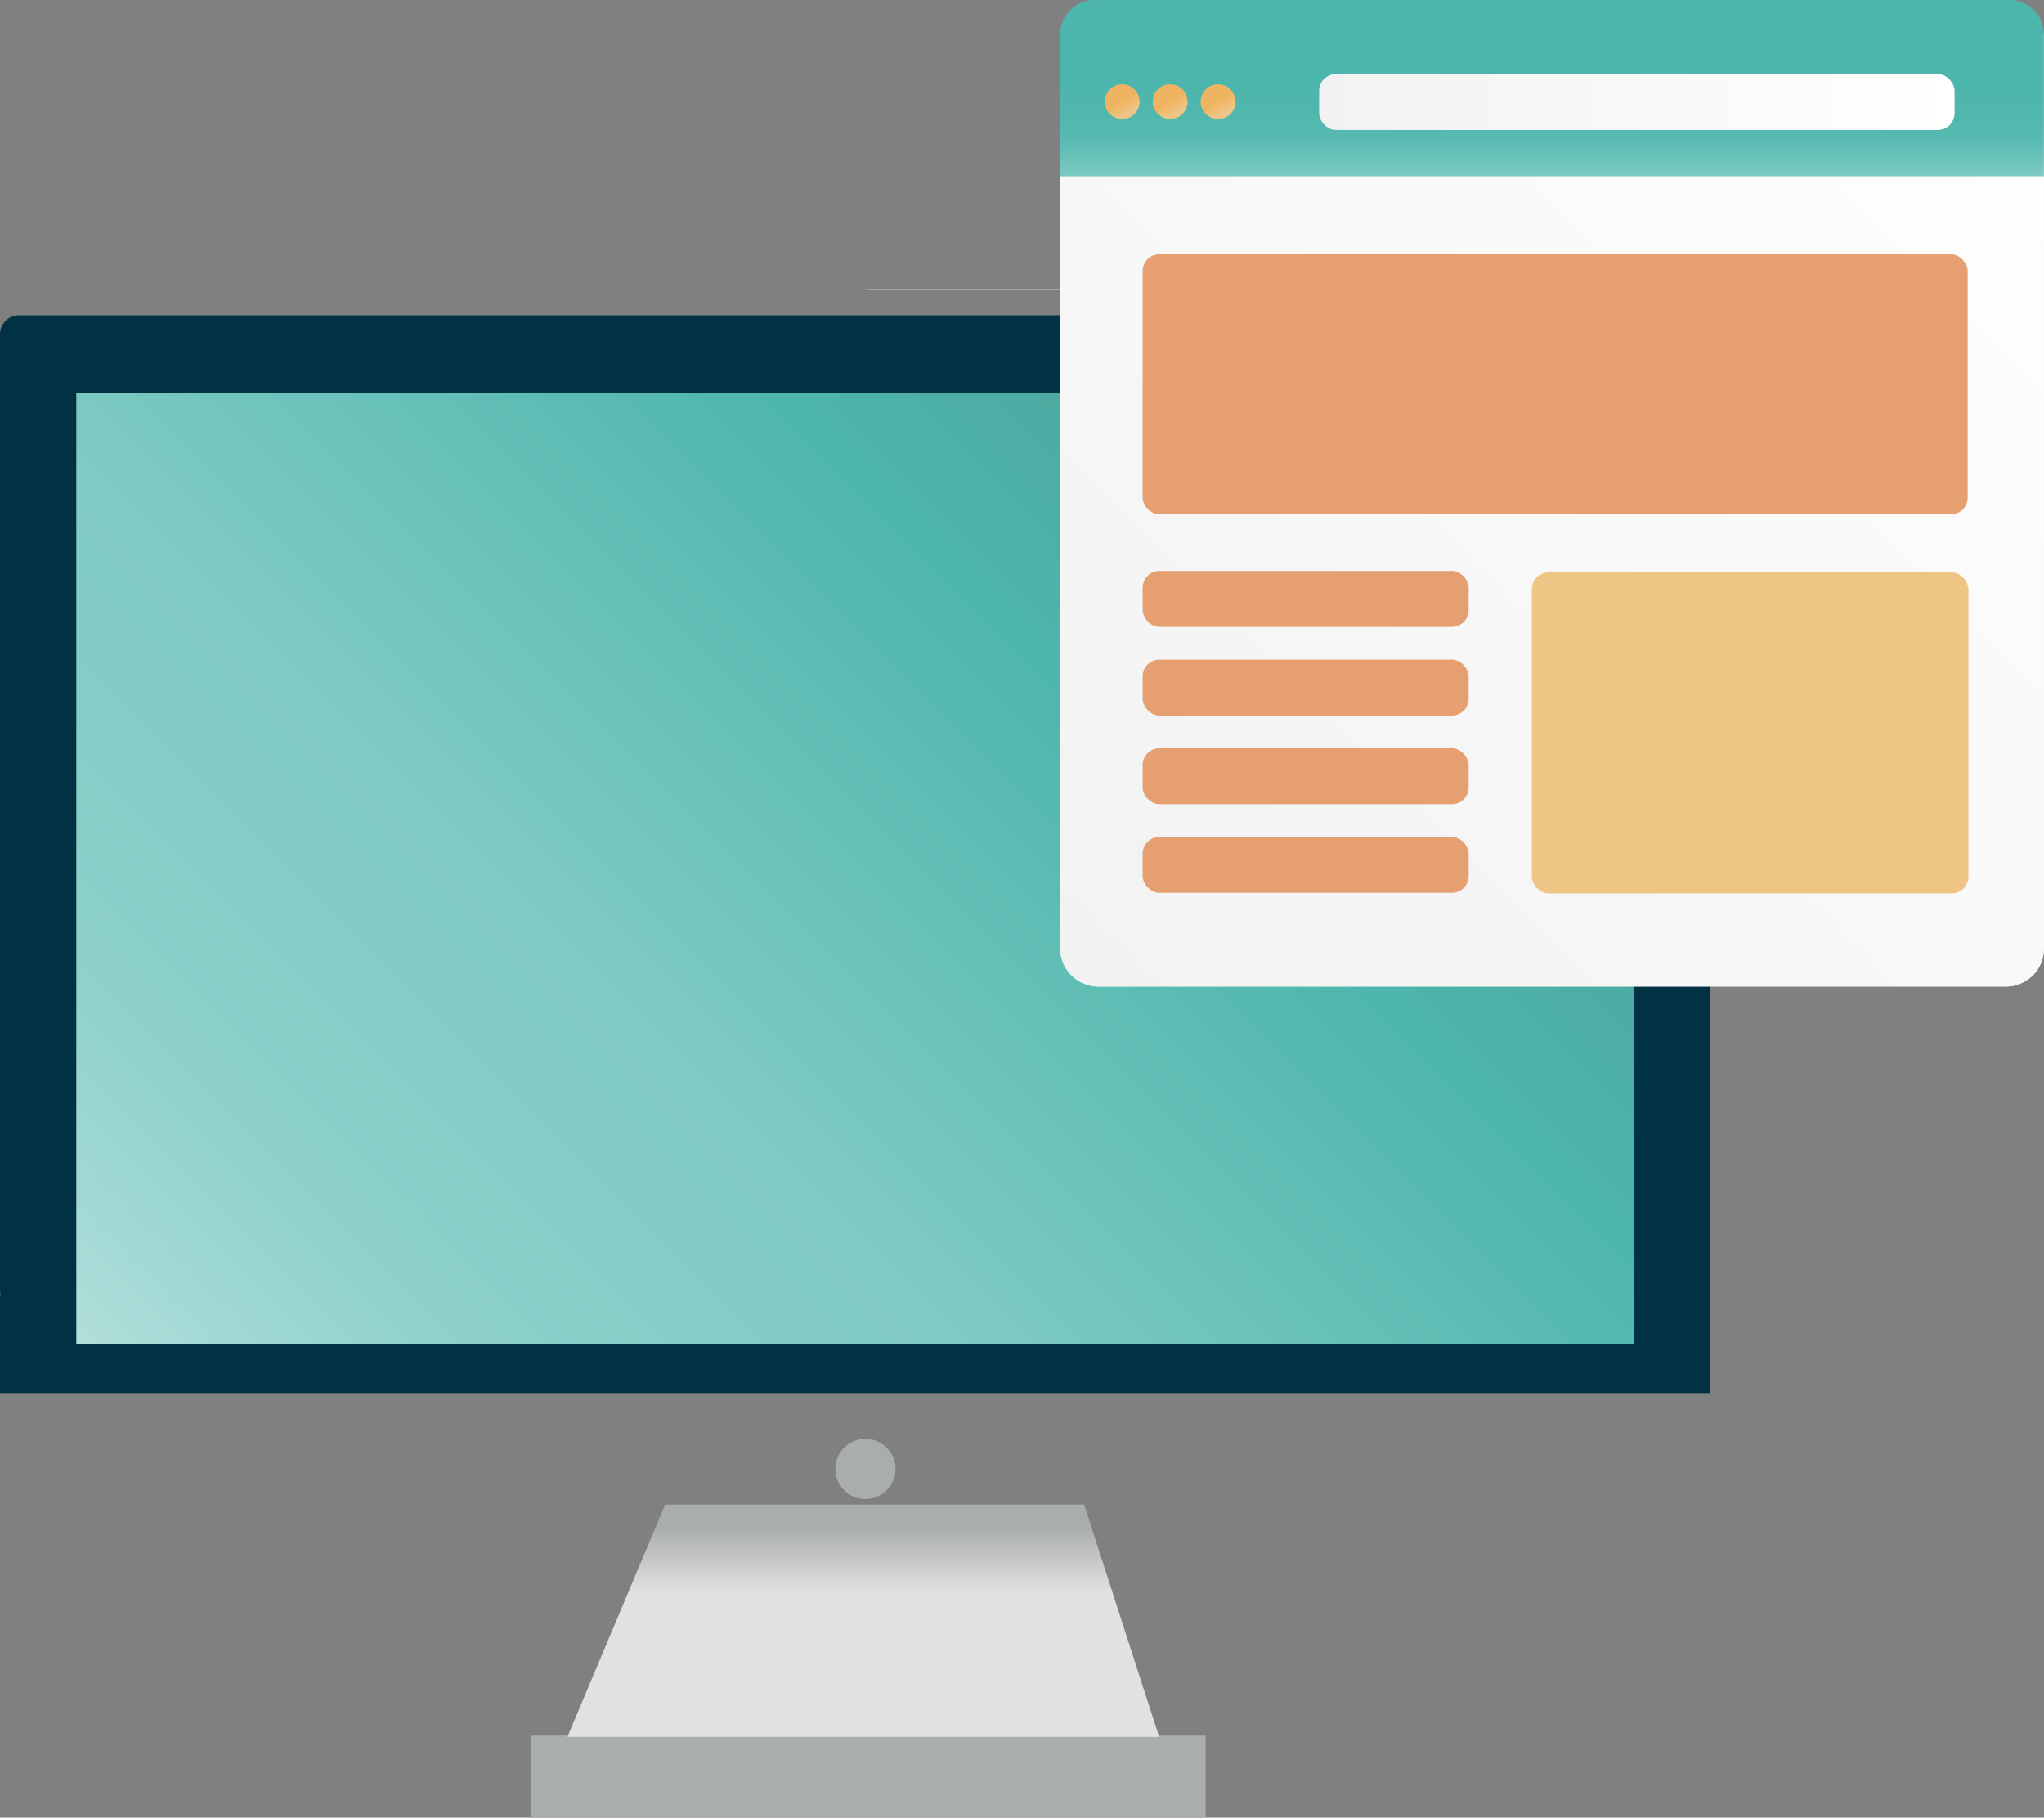 <svg xmlns="http://www.w3.org/2000/svg" xmlns:xlink="http://www.w3.org/1999/xlink" viewBox="0 0 938.04 833.92" id="hero-icon"><rect x="0" y="0" width="938.04" height="833.92" fill="#808080" stroke="none"/><defs><style>.cls-1{fill:#aaaeab;}.cls-2{fill:url(#linear-gradient);}.cls-3{fill:#e2dfe1;}.cls-4{fill:#003243;}.cls-5{fill:url(#linear-gradient-2);}.cls-6{fill:#f2f2f2;}.cls-8{fill:url(#linear-gradient-4);}.cls-9{fill:url(#linear-gradient-5);}.cls-10{fill:url(#linear-gradient-6);}.cls-11{fill:#e59f71;}.cls-12{fill:#eec584;}.cls-13{fill:url(#linear-gradient-7);}.cls-14{fill:#efb462;}.cls-15{fill:url(#linear-gradient-8);}.cls-16{fill:url(#linear-gradient-9);}.cls-17{fill:url(#linear-gradient-10);}</style><linearGradient id="linear-gradient" x1="396.18" y1="690.3" x2="396.18" y2="796.89" gradientUnits="userSpaceOnUse"><stop offset="0.1" stop-color="#aaaeab"></stop><stop offset="0.38" stop-color="#e2e1e1"></stop></linearGradient><linearGradient id="linear-gradient-2" x1="104.56" y1="686.26" x2="680.18" y2="110.64" gradientUnits="userSpaceOnUse"><stop offset="0" stop-color="#b2dfdb"></stop><stop offset="0.06" stop-color="#a2d9d4"></stop><stop offset="0.15" stop-color="#8fd1cb"></stop><stop offset="0.25" stop-color="#84cdc6"></stop><stop offset="0.35" stop-color="#80cbc4"></stop><stop offset="0.66" stop-color="#4db6ac"></stop><stop offset="0.86" stop-color="#4da199"></stop><stop offset="0.91" stop-color="#4d6c69"></stop><stop offset="1" stop-color="#4d4d4d"></stop></linearGradient><linearGradient id="linear-gradient-3" x1="770" y1="250.14" x2="938.04" y2="250.14" gradientUnits="userSpaceOnUse"><stop offset="0" stop-color="#fff"></stop><stop offset="0.73" stop-color="#ecf0f1"></stop></linearGradient><linearGradient id="linear-gradient-4" x1="486.55" y1="226.76" x2="938.04" y2="226.76" xlink:href="#linear-gradient-3"></linearGradient><linearGradient id="linear-gradient-5" x1="491.61" y1="447.45" x2="932.98" y2="6.08" gradientUnits="userSpaceOnUse"><stop offset="0" stop-color="#f2f2f2"></stop><stop offset="1" stop-color="#fff"></stop></linearGradient><linearGradient id="linear-gradient-6" x1="712.29" x2="712.29" y2="80.9" gradientUnits="userSpaceOnUse"><stop offset="0.48" stop-color="#4db6ac"></stop><stop offset="0.66" stop-color="#50b7ad"></stop><stop offset="0.79" stop-color="#59bbb2"></stop><stop offset="0.89" stop-color="#68c1b9"></stop><stop offset="0.99" stop-color="#7dcac3"></stop><stop offset="1" stop-color="#80cbc4"></stop></linearGradient><linearGradient id="linear-gradient-7" x1="605.38" y1="46.81" x2="897" y2="46.81" xlink:href="#linear-gradient-5"></linearGradient><linearGradient id="linear-gradient-8" x1="519" y1="53.57" x2="511" y2="39.71" gradientUnits="userSpaceOnUse"><stop offset="0.16" stop-color="#eec584"></stop><stop offset="0.49" stop-color="#efb462"></stop></linearGradient><linearGradient id="linear-gradient-9" x1="541" y1="53.57" x2="533" y2="39.71" xlink:href="#linear-gradient-8"></linearGradient><linearGradient id="linear-gradient-10" x1="563" y1="53.57" x2="555" y2="39.71" xlink:href="#linear-gradient-8"></linearGradient></defs>
  <title>main</title>
  <g id="Layer_2" data-name="Layer 2">
    <g id="Layer_1-2" data-name="Layer 1">
      <rect class="cls-1" x="243.65" y="796.3" width="309.62" height="37.62"></rect>
      <polygon class="cls-2" points="531.95 796.89 260.4 796.89 305.26 690.3 497.54 690.3 531.95 796.89"></polygon>
      <rect class="cls-3" y="144.66" wiQdth="784.74" height="571.01" rx="16.55"></rect>
      <path class="cls-4" d="M784.74,153.38a8.71,8.71,0,0,0-8.71-8.72H8.71A8.71,8.71,0,0,0,0,153.38V592.13a8.59,8.59,0,0,0,.36,2.33H0v44.66H784.74V594.46h-.35a8.58,8.58,0,0,0,.35-2.33Z"></path>
      <rect class="cls-5" x="35.01" y="180.19" width="714.72" height="436.51"></rect>
      <circle class="cls-1" cx="397.16" cy="673.95" r="13.81"></circle>
      <path class="cls-6 fade" d="M775.27,132.63c-1.21.08-2.44.12-3.67.12h-371c-1.24,0-2.47,0-3.68-.12Z"></path>
      <rect class="cls-8 fade" x="486.55" y="0.89" width="451.49" height="451.75" rx="17.49"></rect>
      <path class="cls-9 fade background" d="M938,18.37V435.15a17.49,17.49,0,0,1-17.49,17.49H504a17.49,17.49,0,0,1-17.49-17.49V18.37A17.49,17.49,0,0,1,504,.89H920.55A17.49,17.49,0,0,1,938,18.37Z" style="transform: translateY(0px); opacity: 1;"></path>
      <path class="cls-10" d="M938,15.79V80.9H486.55V15.79A15.78,15.78,0,0,1,502.33,0H922.25A15.79,15.79,0,0,1,938,15.79Z" style="transform: translateY(0px); opacity: 1;"></path>
      <rect class="cls-11 fade start" x="524.38" y="116.64" width="378.62" height="119.37" rx="7.72" style="transform: translateY(0px); opacity: 1;"></rect>
      <rect class="cls-12 fade body" x="703" y="262.64" width="200.36" height="147.26" rx="7.72" style="transform: translateY(0px); opacity: 1;"></rect>
      <rect class="cls-11 hero-row fade delay-3" x="524.38" y="261.97" width="149.62" height="25.67" rx="7.72" style="transform: translateX(0px); opacity: 1;"></rect>
      <rect class="cls-13" x="605.38" y="33.97" width="291.62" height="25.67" rx="7.72" style="transform: translateY(0px); opacity: 1;"></rect>
      <rect class="cls-11 hero-row fade delay-6" x="524.38" y="302.64" width="149.62" height="25.67" rx="7.72" style="transform: translateX(0px); opacity: 1;"></rect>
      <rect class="cls-11 hero-row fade delay-9" x="524.38" y="343.3" width="149.62" height="25.67" rx="7.72" style="transform: translateX(0px); opacity: 1;"></rect>
      <rect class="cls-11 hero-row fade delay-12" x="524.38" y="383.97" width="149.62" height="25.67" rx="7.72" style="transform: translateX(0px); opacity: 1;"></rect>
      <circle class="cls-15 fade hero-btn delay-3" cx="515" cy="46.64" r="8" style="transform: translateX(0px); opacity: 1;"></circle>
      <circle class="cls-16 fade hero-btn delay-6" cx="537" cy="46.64" r="8" style="transform: translateX(0px); opacity: 1;"></circle>
      <circle class="cls-17 fade hero-btn delay-9" cx="559" cy="46.64" r="8" style="transform: translateX(0px); opacity: 1;"></circle>
    </g>
  </g>
</svg>
